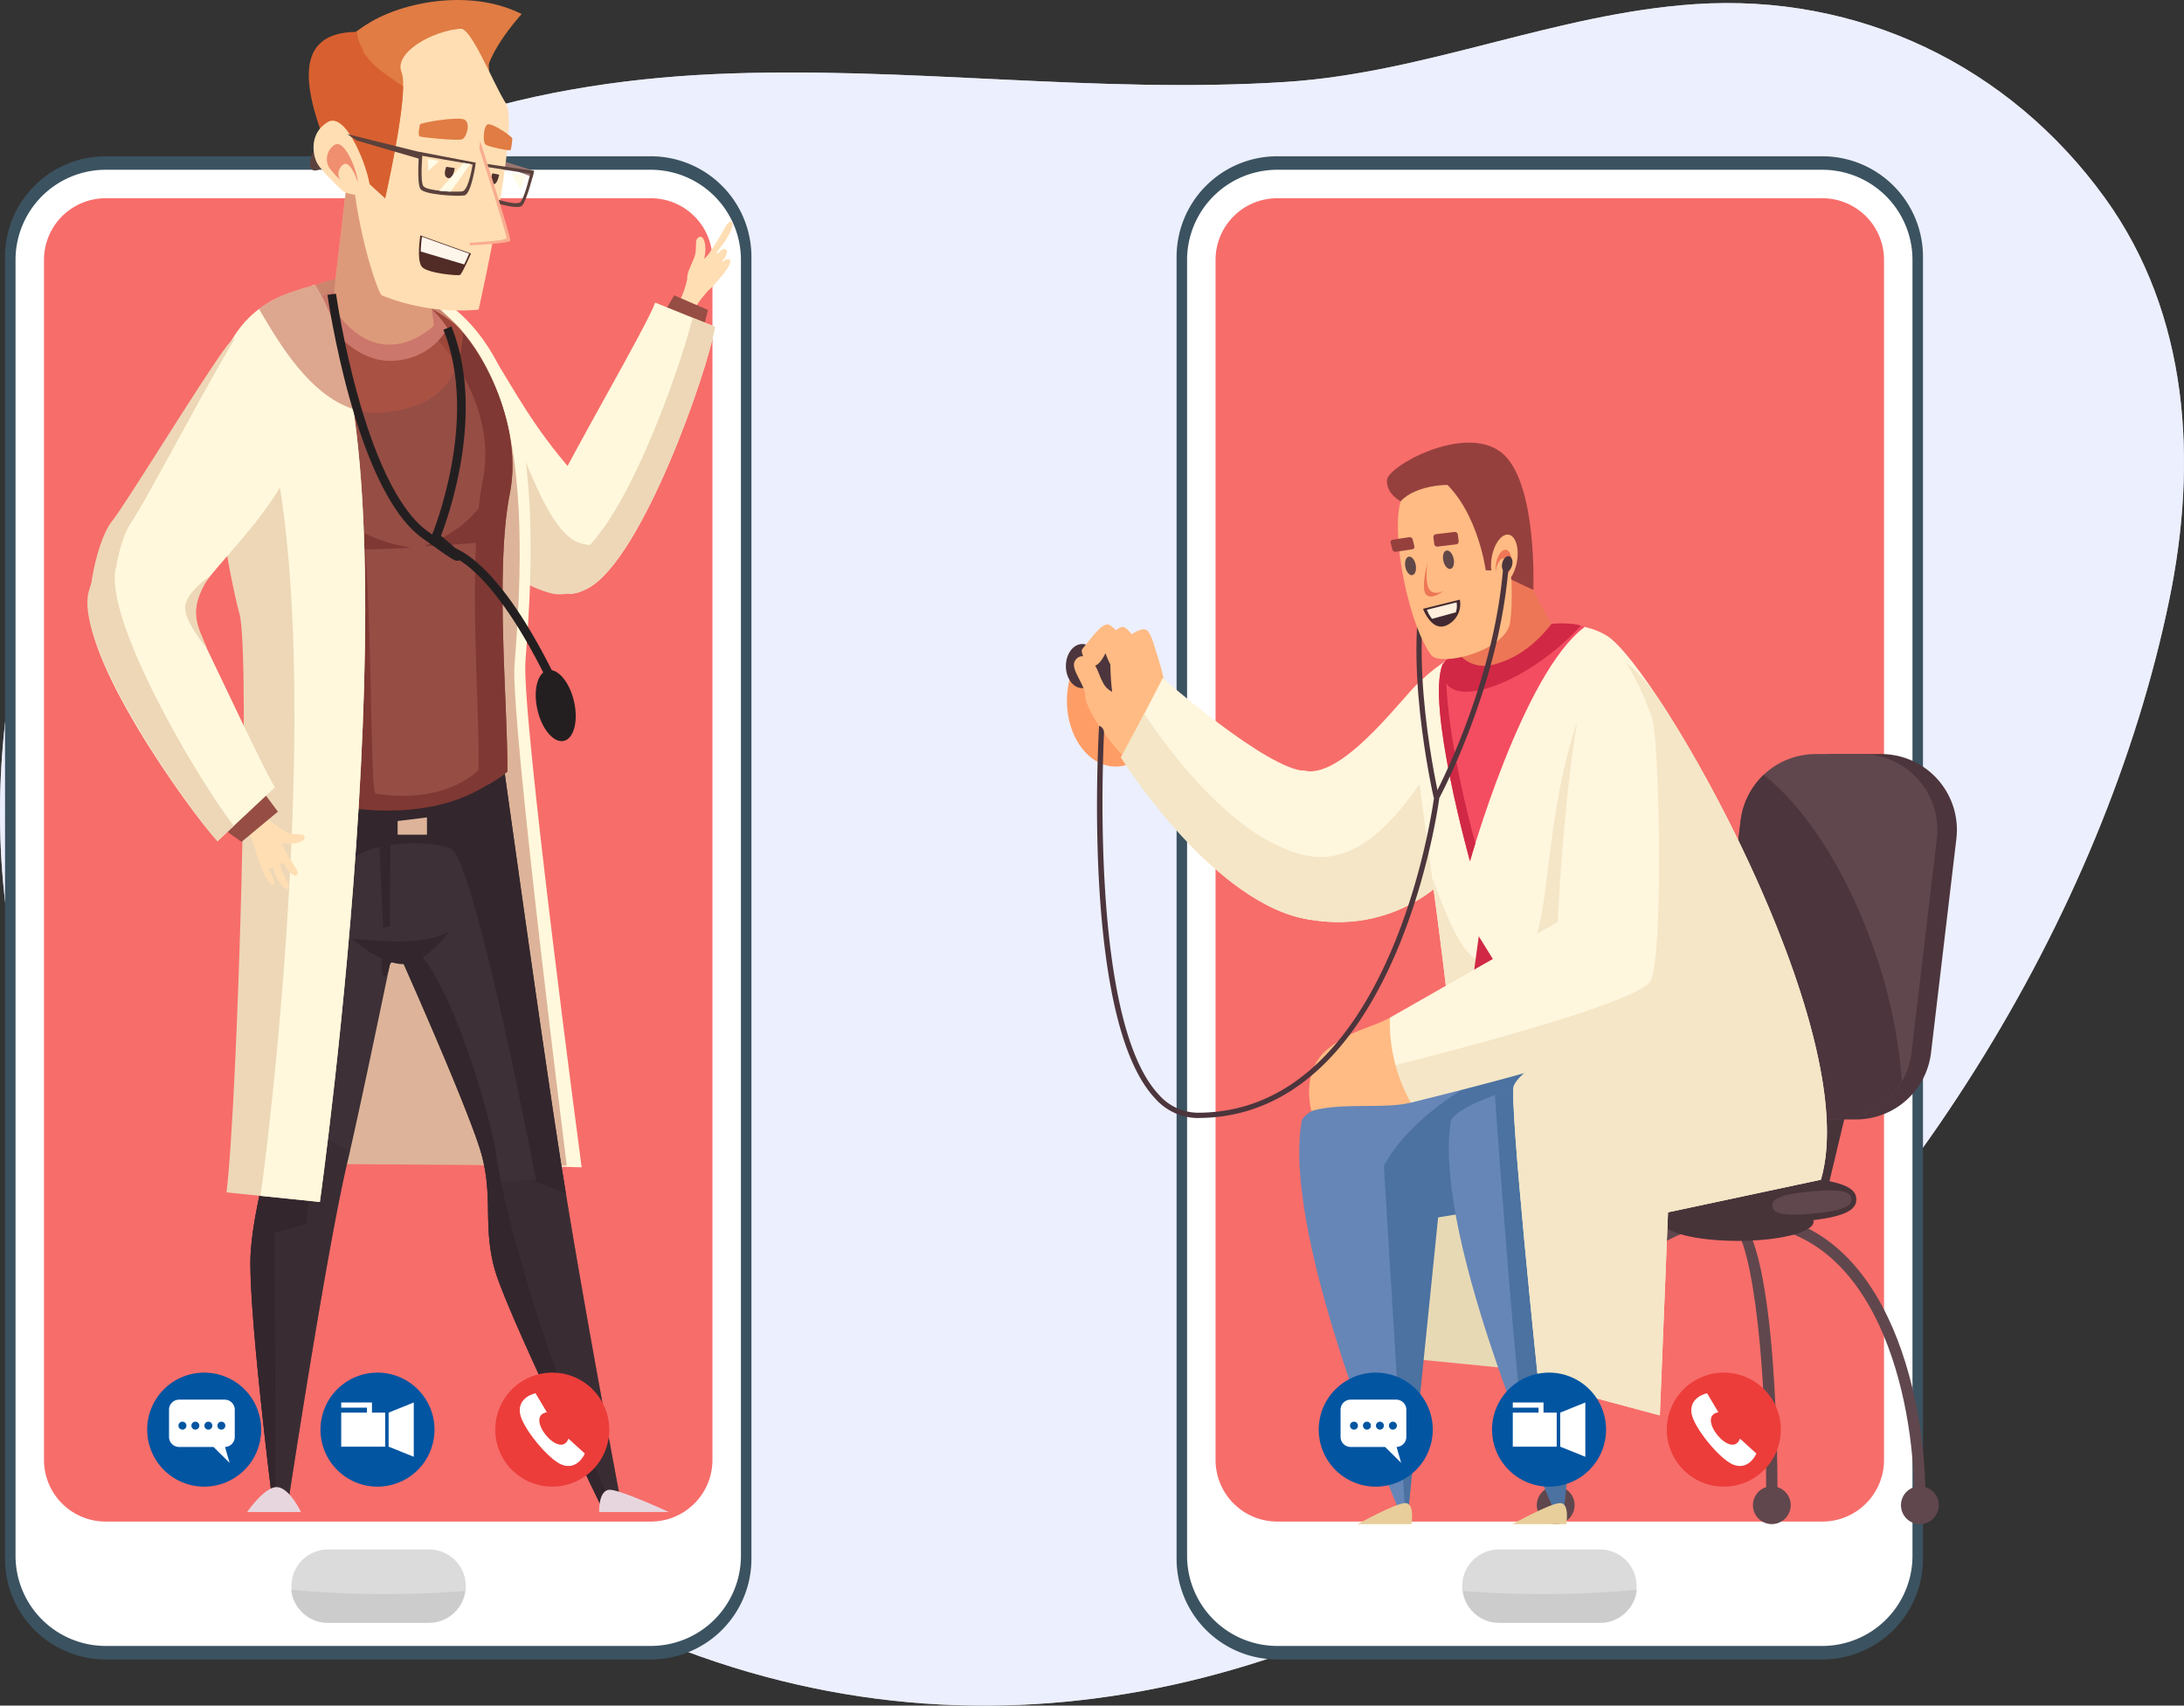 <svg id="Grupo_259" data-name="Grupo 259" xmlns="http://www.w3.org/2000/svg" xmlns:xlink="http://www.w3.org/1999/xlink" width="504.363" height="393.917" viewBox="0 0 504.363 393.917">
  <rect x="0" y="0" width="504.363" height="393.917" fill="#333333" stroke="none"/>
  <defs>
    <clipPath id="clip-path">
      <rect id="Rectángulo_132" data-name="Rectángulo 132" width="504.363" height="393.917" fill="none"/>
    </clipPath>
    <clipPath id="clip-path-3">
      <rect id="Rectángulo_127" data-name="Rectángulo 127" width="504.363" height="393.211" transform="translate(0 0.706)" fill="none"/>
    </clipPath>
    <clipPath id="clip-path-4">
      <rect id="Rectángulo_128" data-name="Rectángulo 128" width="23" height="92.132" transform="translate(57.824 253.651)" fill="none"/>
    </clipPath>
    <clipPath id="clip-path-5">
      <rect id="Rectángulo_129" data-name="Rectángulo 129" width="31.081" height="76.767" transform="translate(112.372 271.198)" fill="none"/>
    </clipPath>
    <clipPath id="clip-path-6">
      <rect id="Rectángulo_130" data-name="Rectángulo 130" width="47.1" height="54.116" transform="translate(59.82 41.221)" fill="none"/>
    </clipPath>
  </defs>
  <g id="Grupo_258" data-name="Grupo 258" clip-path="url(#clip-path)">
    <g id="Grupo_257" data-name="Grupo 257">
      <g id="Grupo_256" data-name="Grupo 256" clip-path="url(#clip-path)">
        <path id="Trazado_1076" data-name="Trazado 1076" d="M486.13,45.761c-22.164-30.691-57-47.342-94.74-44.8C359.257,3.121,329.336,16.8,297.172,18.907c-43.986,2.886-88.13-3.775-132.167-1.791S74.533,31.481,45.456,64.612C11.108,103.747-5.312,159.589,1.525,211.041c11.112,83.624,78.351,139.257,152.917,168.8,157.584,62.428,316.2-94.4,346.526-241.346,6.582-31.895,4.584-65.835-14.838-92.73" fill="#eceffe"/>
        <g id="Grupo_246" data-name="Grupo 246" opacity="0.7">
          <g id="Grupo_245" data-name="Grupo 245">
            <g id="Grupo_244" data-name="Grupo 244" clip-path="url(#clip-path-3)">
              <path id="Trazado_1077" data-name="Trazado 1077" d="M486.13,45.761c-22.164-30.691-57-47.342-94.74-44.8C359.257,3.121,329.336,16.8,297.172,18.907c-43.986,2.886-88.13-3.775-132.167-1.791S74.533,31.481,45.456,64.612C11.108,103.747-5.312,159.589,1.525,211.041c11.112,83.624,78.351,139.257,152.917,168.8,157.584,62.428,316.2-94.4,346.526-241.346,6.582-31.895,4.584-65.835-14.838-92.73" fill="#eceffe"/>
            </g>
          </g>
        </g>
        <path id="Trazado_1078" data-name="Trazado 1078" d="M294.908,36.094H420.895a23.235,23.235,0,0,1,23.19,23.189V360.062a23.235,23.235,0,0,1-23.19,23.189H294.908a23.236,23.236,0,0,1-23.191-23.189V59.283a23.236,23.236,0,0,1,23.191-23.189" fill="#3b5260" fill-rule="evenodd"/>
        <path id="Trazado_1079" data-name="Trazado 1079" d="M294.908,39.21H420.895a20.828,20.828,0,0,1,20.766,20.767V359.37a20.828,20.828,0,0,1-20.766,20.767H294.908a20.829,20.829,0,0,1-20.769-20.767V59.977A20.829,20.829,0,0,1,294.908,39.21" fill="#fff" fill-rule="evenodd"/>
        <path id="Trazado_1080" data-name="Trazado 1080" d="M294.908,45.786H420.895a14.232,14.232,0,0,1,14.191,14.19V337.218a14.234,14.234,0,0,1-14.191,14.191H294.908a14.233,14.233,0,0,1-14.192-14.191V59.976a14.233,14.233,0,0,1,14.192-14.19" fill="#f76d6a" fill-rule="evenodd"/>
        <path id="Trazado_1081" data-name="Trazado 1081" d="M346.232,357.86h23.34a8.464,8.464,0,0,1,0,16.927h-23.34a8.464,8.464,0,1,1,0-16.927" fill="#dbdbdb" fill-rule="evenodd"/>
        <path id="Trazado_1082" data-name="Trazado 1082" d="M377.991,367.18a8.5,8.5,0,0,1-7.04,7.492q-1.219.113-2.495.114H347.338c-.843,0-1.67-.039-2.477-.112a8.5,8.5,0,0,1-7.016-7.207,243,243,0,0,0,40.146-.287" fill="#ccc" fill-rule="evenodd"/>
        <path id="Trazado_1083" data-name="Trazado 1083" d="M428.227,248.79H413.959L407.265,276.8h14.269Z" fill="#473439"/>
        <path id="Trazado_1084" data-name="Trazado 1084" d="M360.2,345.188h-2.617c0-22.5,8.9-65.058,42.578-65.058v2.649c-31.609,0-39.961,40.823-39.961,62.409" fill="#60474d"/>
        <path id="Trazado_1085" data-name="Trazado 1085" d="M444.625,345.188h-2.617c0-21.586-8.352-62.409-39.96-62.409V280.13c33.68,0,42.577,42.556,42.577,65.058" fill="#60474d"/>
        <path id="Trazado_1086" data-name="Trazado 1086" d="M410.493,345.188h-2.618c0-34.412-3.871-62.409-8.631-62.409V280.13c10.707,0,11.249,54.194,11.249,65.058" fill="#60474d"/>
        <path id="Trazado_1087" data-name="Trazado 1087" d="M447.741,347.583A4.369,4.369,0,1,0,443.372,352a4.4,4.4,0,0,0,4.369-4.421" fill="#60474d"/>
        <path id="Trazado_1088" data-name="Trazado 1088" d="M363.639,347.583A4.369,4.369,0,1,0,359.27,352a4.4,4.4,0,0,0,4.369-4.421" fill="#60474d"/>
        <path id="Trazado_1089" data-name="Trazado 1089" d="M413.547,347.583A4.369,4.369,0,1,0,409.178,352a4.4,4.4,0,0,0,4.369-4.421" fill="#60474d"/>
        <path id="Trazado_1090" data-name="Trazado 1090" d="M434.506,174.152H423.747a17.464,17.464,0,0,0-17.279,15.485l-5.832,49.242a17.511,17.511,0,0,0,17.279,19.659h10.759a17.464,17.464,0,0,0,17.279-15.486l5.832-49.241a17.51,17.51,0,0,0-17.279-19.659" fill="#4c353c"/>
        <path id="Trazado_1091" data-name="Trazado 1091" d="M430,174.152H419.238a17.463,17.463,0,0,0-17.279,15.485l-5.833,49.242a17.512,17.512,0,0,0,17.28,19.659h10.758a17.462,17.462,0,0,0,17.279-15.486l5.833-49.241A17.511,17.511,0,0,0,430,174.152" fill="#60474d"/>
        <path id="Trazado_1092" data-name="Trazado 1092" d="M424.164,258.538a17.363,17.363,0,0,0,15.063-8.8A117.72,117.72,0,0,0,433.6,221.7c-6.256-19.224-16.207-34.753-26.287-42.755a17.57,17.57,0,0,0-5.356,10.693l-5.833,49.241a17.512,17.512,0,0,0,17.28,19.659Z" fill="#4c353c"/>
        <path id="Trazado_1093" data-name="Trazado 1093" d="M418.823,282.137c0-2.458-7.837-4.45-17.5-4.45s-17.5,1.992-17.5,4.45,7.836,4.45,17.5,4.45,17.5-1.992,17.5-4.45" fill="#473439"/>
        <path id="Trazado_1094" data-name="Trazado 1094" d="M428.694,277.011c0-3.075-3.993-5.568-28.109-5.568s-28.109,2.493-28.109,5.568,3.993,5.569,28.109,5.569,28.109-2.493,28.109-5.569" fill="#473439"/>
        <path id="Trazado_1095" data-name="Trazado 1095" d="M427.55,276.883c-.13-1.416-1.532-2.444-9.359-1.722s-9.019,1.991-8.888,3.406,1.533,2.444,9.36,1.721,9.018-1.989,8.887-3.4" fill="#60474d"/>
        <path id="Trazado_1096" data-name="Trazado 1096" d="M317.5,312.988l39.913,3.941-19.936-44.956-18.032,2.476Z" fill="#e8d9b5"/>
        <path id="Trazado_1097" data-name="Trazado 1097" d="M301.373,178.043c9.37,1.768,23.883-18.98,26.985-21.033s6.921,44.485,6.921,44.485-12.568,15.36-34.755,10.527c-7.507-1.635-12.1-36.422.849-33.979" fill="#fff6de"/>
        <path id="Trazado_1098" data-name="Trazado 1098" d="M323.683,350.23H325.1l5.982-69.788,63.554-9.648-38.892-31.821s-54.088,13.78-55.158,20.036c-4.714,27.578,23.1,91.221,23.1,91.221" fill="#6586b7"/>
        <path id="Trazado_1099" data-name="Trazado 1099" d="M368.707,235.972c-20.491,9.18-40.979,18.361-49.12,33.28l4.964,80.978h.546l7.019-69.065,62.517-10.371Z" fill="#4b72a0"/>
        <path id="Trazado_1100" data-name="Trazado 1100" d="M359.572,350.23h1.413l6.906-68.963,35.251-6.591-24.774-30.833s-42.391,9.052-43.361,15.3c-4.272,27.538,24.565,91.088,24.565,91.088" fill="#6586b7"/>
        <path id="Trazado_1101" data-name="Trazado 1101" d="M378.368,243.843s-20.314,4.339-33.14,9.082c0,0,3.647,52.09,6.606,78.736,4.313,11.021,7.737,18.569,7.737,18.569h1.415l6.9-68.963,35.251-6.591Z" fill="#4b72a0"/>
        <path id="Trazado_1102" data-name="Trazado 1102" d="M268.922,161.851c0-8.388-5.045-15.187-11.267-15.187s-11.266,6.8-11.266,15.187,5.044,15.187,11.266,15.187,11.267-6.8,11.267-15.187" fill="#ff9d66"/>
        <path id="Trazado_1103" data-name="Trazado 1103" d="M257.977,148.628c2.869-1.821,5.075-3.562,6.565-3.245s3.188,7.485,3.154,10.109-3.268,5.339-4.279,2.673a23.061,23.061,0,0,1-1.049-6.556s-2.19,2.509-3.371,1.666-1.827-4.134-1.02-4.647" fill="#ffbb83"/>
        <path id="Trazado_1104" data-name="Trazado 1104" d="M253.915,149.8c2.222-2.57,3.833-4.874,5.353-5s5.208,6.251,5.93,8.772-1.591,6.054-3.327,3.793a23.071,23.071,0,0,1-2.894-5.976s-1.374,3.034-2.748,2.566-2.94-3.432-2.314-4.156" fill="#ffbb83"/>
        <path id="Trazado_1105" data-name="Trazado 1105" d="M258.34,155.342c0-3.279-1.517-5.937-3.387-5.937s-3.387,2.658-3.387,5.937,1.516,5.937,3.387,5.937,3.387-2.658,3.387-5.937" fill="#4c353c"/>
        <path id="Trazado_1106" data-name="Trazado 1106" d="M253.72,153.835c0-2.817-1.7-5.1-3.785-5.1s-3.785,2.286-3.785,5.1,1.694,5.1,3.785,5.1,3.785-2.285,3.785-5.1" fill="#4c353c"/>
        <path id="Trazado_1107" data-name="Trazado 1107" d="M260.853,176.2c-6.852-7-10.277-13.322-10.277-15.682s-3.273-5.785-2.436-7.688,3.731-2.132,5.482,2.359,1.978,3.655,5.556,6.09,1.675,14.921,1.675,14.921" fill="#ffbb83"/>
        <path id="Trazado_1108" data-name="Trazado 1108" d="M249.967,149.862c2.339-2.834,4.034-5.329,5.633-5.634s5.481,5.634,6.242,8.07-1.675,6.242-3.5,4.187a19.748,19.748,0,0,1-3.045-5.634s-1.446,3.2-2.892,2.893-3.094-3.085-2.436-3.882" fill="#ffbb83"/>
        <path id="Trazado_1109" data-name="Trazado 1109" d="M260.853,174.982c-4.948-10.961-4.415-22.837-4.415-22.837l3.918-2.9s3.922-3.647,5.445-1.364,3.2,9.973,3.2,9.973Z" fill="#ffbb83"/>
        <path id="Trazado_1110" data-name="Trazado 1110" d="M302.324,212.353c-22.229-3.18-42.613-38.73-42.613-38.73l8.8-17s24.2,21.185,32.865,21.422c9.9.271,16.268,36.5.951,34.31" fill="#fff6de"/>
        <path id="Trazado_1111" data-name="Trazado 1111" d="M301.457,197.563c-.017,0-.032-.014-.049-.018C285.486,194,270.8,174.66,264.244,164.863l-5.414,10.055s20.148,32.3,41.646,37.087c.016,0,.032.014.048.018,22.187,4.832,34.755-10.527,34.755-10.527s-.9-21.388-1.6-28.384c-4.409,4.028-15.274,28.141-32.218,24.451" fill="#f4e6c6"/>
        <path id="Trazado_1112" data-name="Trazado 1112" d="M335.78,244.474c-4.576-44.539-11.815-82.569-9.268-85.525,9.545-11.079,33-19.211,44.549-12.14s59.59,91,49.455,125.651L385.2,279.988l-1.885,46.906-28.051-7.542s-6.89-65.778-5.657-68.593c1.475-3.359,8.824-7.179,8.824-7.179Z" fill="#fff6de"/>
        <path id="Trazado_1113" data-name="Trazado 1113" d="M364.065,167.149c-9.04,27.62-4.842,52.809-14.482,54.985-9.166,2.071-11.885-.469-18.877-19.507,1.674,12.469,3.526,26.783,5.074,41.847l22.656-.893s-7.35,3.819-8.824,7.178c-1.235,2.815,5.657,68.593,5.657,68.593l28.05,7.542,1.886-46.906,35.311-7.528c7.384-25.243-16.108-76.64-33.873-105.421-6.621-10.725-20.457-6.369-22.578.11" fill="#f4e6c6"/>
        <path id="Trazado_1114" data-name="Trazado 1114" d="M337.656,244.4l20.779-.819L341.5,216.226Z" fill="#d12845"/>
        <path id="Trazado_1115" data-name="Trazado 1115" d="M333.141,153.439c-3.771,9.429,6.335,45.463,6.335,45.463s12.231-43.575,26.5-54.111c-6.187-2.732-27.33,1.876-32.839,8.648" fill="#f44d61"/>
        <path id="Trazado_1116" data-name="Trazado 1116" d="M334.293,152.062c-.18.187-1,1.186-1.152,1.377-3.772,9.429,6.335,45.463,6.335,45.463s.436-1.553,1.238-4.14c-1.585-5.4-8.145-31.687-6.421-42.7" fill="#d12845"/>
        <path id="Trazado_1117" data-name="Trazado 1117" d="M333.868,152.653c-.725,2.225-.682,4.116.314,5.4,3.039,3.935,13.646.833,23.693-6.926a54.208,54.208,0,0,0,7.2-6.652c-6.817-1.928-25.076,2.124-31.211,8.173" fill="#d12845"/>
        <path id="Trazado_1118" data-name="Trazado 1118" d="M358.329,144.051c-5.536-8.792-10.839-23.523-10.839-23.523l-13.672,24.4,1.892,4.233a7.7,7.7,0,0,0,8.712,4.447c4.782-1.126,9.451-3.851,13.907-9.552" fill="#ed7656"/>
        <path id="Trazado_1119" data-name="Trazado 1119" d="M331.105,184.256c-.078-.336-7.782-33.779-1.61-52.919l1.16.374c-6.069,18.816,1.558,51.935,1.636,52.267Z" fill="#4c353c"/>
        <path id="Trazado_1120" data-name="Trazado 1120" d="M330.5,151.279c2.028,2.8,17.241-.88,18.244-7.565,1.266-8.428-.761-30.623-5.045-33.227s-15.7-1.629-19.446,3.58.34,29.059,6.247,37.212" fill="#ffbb83"/>
        <path id="Trazado_1121" data-name="Trazado 1121" d="M320.973,235.04c-2.149,6.936,0,13.415,4.831,19.608,0,0,55.438-15.362,60.318-21.629,3.123-4.011,3.671-52.179,2.021-58.307s-11.9-26.606-18.732-23.188-9.722,61.437-9.722,61.437Z" fill="#fff6de"/>
        <path id="Trazado_1122" data-name="Trazado 1122" d="M390.164,174.918c-1.226-4.553-8.313-17.135-14.678-21.9a60.618,60.618,0,0,1,6.126,13.145c1.651,6.127,2.554,56.575-.57,60.587-4.091,5.254-46.793,16.271-59.758,19.487.126,2.955,2.109,5.707,4.52,8.413,0,0,56.577-13.547,61.458-19.815,3.124-4.012,4.552-53.784,2.9-59.914" fill="#f4e6c6"/>
        <path id="Trazado_1123" data-name="Trazado 1123" d="M361.71,352H349.292s8.558-4.753,10.922-4.853,1.5,4.853,1.5,4.853" fill="#e8ce9a"/>
        <path id="Trazado_1124" data-name="Trazado 1124" d="M325.948,352H313.53s8.558-4.753,10.922-4.853,1.5,4.853,1.5,4.853" fill="#e8ce9a"/>
        <path id="Trazado_1125" data-name="Trazado 1125" d="M354.1,136.25l-5.056-2.378s-4.7-19.593-9.153-21.147-13.049-.726-16.424,3.056c0,0-3.375-1.709-3.168-4.923s17.829-12.957,26.329-6.427S354.1,136.25,354.1,136.25" fill="#96403e"/>
        <path id="Trazado_1126" data-name="Trazado 1126" d="M330.976,109.3c10.041,6.389,12.132,22.407,12.132,22.407l5.522.194-2.967-20.789Z" fill="#96403e"/>
        <path id="Trazado_1127" data-name="Trazado 1127" d="M350.315,129.718c.558-3.156-.293-5.945-1.9-6.229s-3.361,2.045-3.918,5.2.294,5.946,1.9,6.229,3.361-2.046,3.918-5.2" fill="#ffbb83"/>
        <path id="Trazado_1128" data-name="Trazado 1128" d="M348.937,130.645c.328-1.861-.173-3.505-1.119-3.672s-1.981,1.208-2.31,3.069.173,3.5,1.119,3.671,1.981-1.207,2.31-3.068" fill="#ed7656"/>
        <path id="Trazado_1129" data-name="Trazado 1129" d="M348.185,131.821c.255-1.439-.133-2.711-.865-2.84s-1.531.934-1.786,2.373.133,2.712.865,2.84,1.532-.934,1.786-2.373" fill="#ffbb83"/>
        <path id="Trazado_1130" data-name="Trazado 1130" d="M325.8,254.648c-5.761,1.545-16.259-.1-22.948,1.964,0,0-2.658-9.228,3.864-14.42,5.643-4.491,9.248-4.481,14.253-7.152a38.128,38.128,0,0,0,4.831,19.608" fill="#ffbb83"/>
        <path id="Trazado_1131" data-name="Trazado 1131" d="M333.352,129.663c-.3-1.16-.028-2.276.61-2.494s1.4.548,1.7,1.708.029,2.276-.61,2.494-1.4-.548-1.7-1.708" fill="#604748"/>
        <path id="Trazado_1132" data-name="Trazado 1132" d="M331.6,123.372l4.325-.514a.694.694,0,0,1,.747.624l.184,1.461a.681.681,0,0,1-.57.781l-4.326.512a.691.691,0,0,1-.746-.623l-.184-1.461a.681.681,0,0,1,.57-.78" fill="#96403e"/>
        <path id="Trazado_1133" data-name="Trazado 1133" d="M324.576,131.045c-.268-1.171.04-2.276.686-2.47s1.384.6,1.651,1.769-.04,2.276-.686,2.47-1.384-.6-1.651-1.769" fill="#604748"/>
        <path id="Trazado_1134" data-name="Trazado 1134" d="M321.585,124.652l3.9-.6a.741.741,0,0,1,.766.6l.357,1.429a.589.589,0,0,1-.422.776l-3.9.6a.737.737,0,0,1-.765-.594l-.358-1.429a.59.59,0,0,1,.423-.776" fill="#96403e"/>
        <path id="Trazado_1135" data-name="Trazado 1135" d="M329.617,129.909c-.352,3.76-.2,6.105,1.1,6.8a2.732,2.732,0,0,0,2.479-.2l.035.067s-2.08,1.667-3.461,1.043c-1.365-.617-1.09-3.31-.149-7.709" fill="#ed7656"/>
        <path id="Trazado_1136" data-name="Trazado 1136" d="M328.631,140.606l8.5-2.116a5.4,5.4,0,0,1-2.783,5.795c-3.652,2.012-5.72-3.679-5.72-3.679" fill="#422931"/>
        <path id="Trazado_1137" data-name="Trazado 1137" d="M330.712,142.928a7.982,7.982,0,0,1-1.2-2.1l6.864-1.708a4.64,4.64,0,0,1-.176,2.3Z" fill="#ffefdc"/>
        <path id="Trazado_1138" data-name="Trazado 1138" d="M276.584,258.21a13.244,13.244,0,0,1-9.867-4.571c-16.388-17.453-13.283-79.242-12.9-85.914.014-.233,1.2.349,1.142,1.575-.527,11.33-2.338,67.552,12.643,83.5a12.076,12.076,0,0,0,8.979,4.188c45.1,0,54.521-72.221,54.611-72.951l.069-.216c.14-.258,14.08-26.219,15.964-53.951l1.215.083c-1.842,27.119-15.09,52.534-16.054,54.349-.443,3.31-10.5,73.9-55.8,73.9" fill="#4c353c"/>
        <path id="Trazado_1139" data-name="Trazado 1139" d="M349.2,130.555c.253-1-.05-1.934-.675-2.093s-1.339.521-1.592,1.518.05,1.933.676,2.092,1.338-.521,1.591-1.517" fill="#4c353c"/>
        <path id="Trazado_1140" data-name="Trazado 1140" d="M317.709,317.013a13.166,13.166,0,1,1-13.166,13.166,13.166,13.166,0,0,1,13.166-13.166" fill="#0255a1" fill-rule="evenodd"/>
        <path id="Trazado_1141" data-name="Trazado 1141" d="M357.731,317.013a13.166,13.166,0,1,1-13.166,13.166,13.166,13.166,0,0,1,13.166-13.166" fill="#0255a1" fill-rule="evenodd"/>
        <path id="Trazado_1142" data-name="Trazado 1142" d="M349.355,326.249H355.3V325.11h-5.945v-1.2h7.1v2.34H359.5v7.862H349.355Zm16.751-2.34-5.8,2.34v7.862l5.8,2.34Z" fill="#fff" fill-rule="evenodd"/>
        <path id="Trazado_1143" data-name="Trazado 1143" d="M398.092,317.013a13.166,13.166,0,1,1-13.166,13.166,13.167,13.167,0,0,1,13.166-13.166" fill="#ec3d3a" fill-rule="evenodd"/>
        <path id="Trazado_1144" data-name="Trazado 1144" d="M311.9,323.256h10.555a2.32,2.32,0,0,1,2.314,2.313v6.3a2.32,2.32,0,0,1-2.25,2.312l1.063,3.678-3.72-3.677H311.9a2.32,2.32,0,0,1-2.314-2.313v-6.3a2.32,2.32,0,0,1,2.314-2.313m.782,5.089a.917.917,0,1,1-.917.917.917.917,0,0,1,.917-.917m8.991,0a.917.917,0,1,1-.917.917.918.918,0,0,1,.917-.917m-3,0a.917.917,0,1,1-.917.917.917.917,0,0,1,.917-.917m-3,0a.917.917,0,1,1-.917.917.918.918,0,0,1,.917-.917" fill="#fff" fill-rule="evenodd"/>
        <path id="Trazado_1145" data-name="Trazado 1145" d="M400.45,338.341c3.556,1.224,5.162-2.639,5.162-2.639l-3.785-3.44c-1.92,5.069-10.32-5.216-4.981-6.093l-2.624-4.391s-4.1.809-3.608,4.537c.44,3.315,6.676,10.938,9.836,12.026" fill="#fff" fill-rule="evenodd"/>
        <path id="Trazado_1146" data-name="Trazado 1146" d="M150.34,36.094H24.353A23.235,23.235,0,0,0,1.163,59.283V360.062a23.235,23.235,0,0,0,23.19,23.189H150.34a23.235,23.235,0,0,0,23.19-23.189V59.283a23.235,23.235,0,0,0-23.19-23.189" fill="#3b5260" fill-rule="evenodd"/>
        <path id="Trazado_1147" data-name="Trazado 1147" d="M150.34,39.21H24.353A20.828,20.828,0,0,0,3.586,59.977V359.37a20.828,20.828,0,0,0,20.767,20.767H150.34a20.829,20.829,0,0,0,20.768-20.767V59.977A20.829,20.829,0,0,0,150.34,39.21" fill="#fff" fill-rule="evenodd"/>
        <path id="Trazado_1148" data-name="Trazado 1148" d="M150.34,45.786H24.353a14.233,14.233,0,0,0-14.192,14.19V337.218a14.234,14.234,0,0,0,14.192,14.191H150.34a14.233,14.233,0,0,0,14.191-14.191V59.976a14.232,14.232,0,0,0-14.191-14.19" fill="#f76d6a" fill-rule="evenodd"/>
        <path id="Trazado_1149" data-name="Trazado 1149" d="M99.016,357.86H75.676a8.464,8.464,0,0,0,0,16.927h23.34a8.464,8.464,0,1,0,0-16.927" fill="#dbdbdb" fill-rule="evenodd"/>
        <path id="Trazado_1150" data-name="Trazado 1150" d="M67.256,367.18a8.5,8.5,0,0,0,7.041,7.492c.812.075,1.645.114,2.494.114H97.909c.843,0,1.67-.039,2.477-.112a8.5,8.5,0,0,0,7.016-7.207,243,243,0,0,1-40.146-.287" fill="#ccc" fill-rule="evenodd"/>
        <path id="Trazado_1151" data-name="Trazado 1151" d="M160.492,71.333c1.207-3.2,9.374-9.855,6.632-10.648-1.684-.492-7.519-.267-8.4,3.624A20.664,20.664,0,0,1,156,71.2Z" fill="#ffdeb3"/>
        <path id="Trazado_1152" data-name="Trazado 1152" d="M158.924,66.534c4.105,1.519,7.3-2.371,8.378-4.1-.114-2.046-1.808-4.579-2.381-4.409-1.9.37-7.563,7.926-6,8.513" fill="#ffdeb3"/>
        <path id="Trazado_1153" data-name="Trazado 1153" d="M168.11,54.629c1.267-2.272,1.354-3.494.652-3.458s-1.332,1.332-2.6,3.608-5.534,8.042-4.828,8.007,5.509-5.888,6.773-8.157" fill="#ffdeb3"/>
        <path id="Trazado_1154" data-name="Trazado 1154" d="M166.694,60.492c1.762-2.194,1.2-2.859.582-3.023s-1.83,1.454-3.591,3.644-2.7,4.251-2.079,4.41,3.33-2.838,5.088-5.031" fill="#ffdeb3"/>
        <path id="Trazado_1155" data-name="Trazado 1155" d="M166.783,63.612c1.786-2.194,2.272-3.564,1.646-3.669s-1.009-.287-2.791,1.91-3.508,5.456-2.885,5.566,2.242-1.6,4.03-3.807" fill="#ffdeb3"/>
        <path id="Trazado_1156" data-name="Trazado 1156" d="M162.689,59.457c.613-2.7-.126-5.32-1.283-4.69-1.309.71-.081,2.573-1.279,5.207-1.292,2.858-1.961,4.637-.924,4.574s2.88-2.385,3.486-5.091" fill="#ffdeb3"/>
        <path id="Trazado_1157" data-name="Trazado 1157" d="M152.87,73.022l2.83-4.811,7.8,3.382-1.246,4.843Z" fill="#964d44"/>
        <path id="Trazado_1158" data-name="Trazado 1158" d="M94.872,65.013s-16.685-3.685-24.307,2.359L74.3,76.806,95.736,68.7Z" fill="#ddb499"/>
        <path id="Trazado_1159" data-name="Trazado 1159" d="M88.093,115.564c4.291-.065,29.075,17.737,39.56,20.059s16.432-14.675,12.526-18.4C116.623,94.8,115.968,78.178,104.848,74.261c-8.69-3.064-16.755,41.3-16.755,41.3" fill="#fff8dc"/>
        <path id="Trazado_1160" data-name="Trazado 1160" d="M127.742,114.308c-2.994,7.175-3.99,28.486,8.337,21.381S163.33,86.072,165.137,75.48l-13.843-5.6c-1.616,4.923-20.554,37.248-23.552,44.424" fill="#fff8dc"/>
        <path id="Trazado_1161" data-name="Trazado 1161" d="M132.473,129c-2.736,1.577-4.813,1.75-6.361.993.853,5.532,3.668,9.325,9.967,5.7,12.328-7.1,27.251-49.617,29.058-60.21L159.983,73.4c-3.823,14.63-16.4,49.2-27.51,55.6" fill="#edd7b7"/>
        <path id="Trazado_1162" data-name="Trazado 1162" d="M133.434,125.233c-11.12-4.369-17.664-45.078-29.55-48.456-2.817,10.127-15.791,38.787-15.791,38.787,4.291-.065,28.943,19.2,39.426,21.524,6.756,1.5,13.264-6.32,16-13.061-3.2,1.79-6.724,2.523-10.08,1.206" fill="#edd7b7"/>
        <path id="Trazado_1163" data-name="Trazado 1163" d="M69.126,267.869l65.2,1.728S120.476,165.7,121.337,152.879c.478-7.086,2.831-31.834-.718-51.6-2.876-16.008-10.3-27.573-20.342-33.116-22.439-12.382-31.151,199.7-31.151,199.7" fill="#fff8dc"/>
        <path id="Trazado_1164" data-name="Trazado 1164" d="M66.6,268.771l64.294.441s-12.945-102.606-12.082-115.431c.477-7.088,2.831-31.834-.719-51.6-2.876-16.008-10.3-27.575-20.342-33.118C75.317,56.681,66.6,268.771,66.6,268.771" fill="#ddb499"/>
        <path id="Trazado_1165" data-name="Trazado 1165" d="M62.662,174.116c-1.151,20.049.753,75-.117,86.122s-3.79,17.73-4.635,28.861,4.874,56.684,4.874,56.684h3.958s8.789-57.794,13.605-77.914c2.1-8.786,7.328-33.784,9.614-44.787a1.765,1.765,0,0,1,1.52-1.408,1.743,1.743,0,0,1,1.78,1.042c4.839,10.922,16.122,36.754,18.086,44.44,2.506,9.833.2,16.071,2.864,25.861s24.674,54.949,24.674,54.949l4.569-.621s-9.164-48.321-14.013-79.459-13.711-95.253-13.711-95.253-51.823-20.226-53.068,1.483" fill="#3d3036"/>
        <path id="Trazado_1166" data-name="Trazado 1166" d="M67.347,166.28a9.5,9.5,0,0,0-2.566,2.1q1.254-1.083,2.566-2.1" fill="#352a30"/>
        <g id="Grupo_249" data-name="Grupo 249" opacity="0.5">
          <g id="Grupo_248" data-name="Grupo 248">
            <g id="Grupo_247" data-name="Grupo 247" clip-path="url(#clip-path-4)">
              <path id="Trazado_1167" data-name="Trazado 1167" d="M62.757,253.652c-.031,2.838-.1,5.108-.212,6.587-.871,11.124-3.79,17.728-4.635,28.86s4.874,56.684,4.874,56.684h3.958s8.789-57.793,13.605-77.914c.143-.6.306-1.291.477-2.04a69.436,69.436,0,0,1-18.067-12.177" fill="#352a30"/>
            </g>
          </g>
        </g>
        <g id="Grupo_252" data-name="Grupo 252" opacity="0.5">
          <g id="Grupo_251" data-name="Grupo 251">
            <g id="Grupo_250" data-name="Grupo 250" clip-path="url(#clip-path-5)">
              <path id="Trazado_1168" data-name="Trazado 1168" d="M113.389,272.962c-.342,0-.677-.019-1.017-.021.724,6.822-.266,12.344,1.839,20.077,2.667,9.788,24.674,54.947,24.674,54.947l4.568-.62s-8.536-45.015-13.49-76.148a78.618,78.618,0,0,1-16.574,1.765" fill="#352a30"/>
            </g>
          </g>
        </g>
        <path id="Trazado_1169" data-name="Trazado 1169" d="M81.279,216.77c4.928.422,16.916,1.9,22.46-1.683,0,0-5.339,7.578-10.678,7.578s-11.782-5.895-11.782-5.895" fill="#33262d"/>
        <path id="Trazado_1170" data-name="Trazado 1170" d="M63.391,284.643l7.392-1.893s7.084-77.027,9.547-82.711,18.172-6.312,23.715-4.1,19.854,77.1,19.854,77.1l6.763,2.5c-.428-2.633-.839-5.2-1.221-7.649-4.85-31.139-13.71-95.254-13.71-95.254s-51.823-20.224-53.069,1.484c-1.151,20.05.753,75-.117,86.123s-3.79,17.728-4.634,28.86,4.874,56.684,4.874,56.684h.887Z" fill="#33262d"/>
        <path id="Trazado_1171" data-name="Trazado 1171" d="M114.518,266.333c-1.009-8.05-12.531-48.413-22.073-48.718-6.57-.212-4.105,13.267-2.484,5.468a1.764,1.764,0,0,1,1.521-1.407,1.74,1.74,0,0,1,1.779,1.041c4.837,10.923,16.122,36.756,18.086,44.439,2.507,9.835.2,16.072,2.864,25.863s24.674,54.947,24.674,54.947l2.549-.347c-15.3-31.315-25.468-69.7-26.916-81.286" fill="#33262d"/>
        <path id="Trazado_1172" data-name="Trazado 1172" d="M117.167,178.236c.172-14.41-2.937-46.635.574-64.277,2.878-14.447-5.034-30.958-11.649-38.036-3.855-4.122-16.812-11.284-29.485-7.96C64.237,71.205,54.224,79.613,50.74,84.2s1.406,28.038,6.7,46.086c4.433,15.1,3.344,26.722,3.919,48.244.161,5.99,37.971,14.153,55.807-.293" fill="#964d44"/>
        <path id="Trazado_1173" data-name="Trazado 1173" d="M110.514,177.836s-7.238,8-23.715,5.473c-2.181-.334,1.078-83.184-10.78-99.283l-7.238,4.419,6.313,97.075s21.561,5.838,37.317-4.178Z" fill="#7f3833"/>
        <path id="Trazado_1174" data-name="Trazado 1174" d="M112.517,125.223c-1.849,0-15.693,1.308-14.322.789,14.629-5.524,16.477-16.891,16.477-16.891Z" fill="#7f3833"/>
        <path id="Trazado_1175" data-name="Trazado 1175" d="M78.09,127.105c2.116-.167,17.952-.4,16.39-.684-16.67-3-18.617-11.735-18.617-11.735Z" fill="#7f3833"/>
        <path id="Trazado_1176" data-name="Trazado 1176" d="M106.092,75.922c-2.947-3.15-11.22-8.065-20.615-8.725,16.149,6.539,29.469,25.985,26.062,43.5-3.653,18.805-.74,51.8-1.025,67.136-.791.682-5.968,6.173-6.83,6.764a34.777,34.777,0,0,0,13.483-6.365c.172-14.41-2.936-46.634.574-64.277,2.878-14.446-5.034-30.958-11.649-38.036" fill="#7f3833"/>
        <path id="Trazado_1177" data-name="Trazado 1177" d="M72.477,69.5c1.437,3.578,8.675,14.26,18.12,13.838s12.73-7.576,12.73-7.576-4.941-8.29-13.346-9.26c-12.562-1.452-17.5,3-17.5,3" fill="#dd9994"/>
        <path id="Trazado_1178" data-name="Trazado 1178" d="M52.3,275.387,73.873,277.6s24.308-173.372-1.15-211.85c0,0-14.384,3.539-20.856,15.481s.863,51.3,3.451,60.59S54.888,254.6,52.3,275.387" fill="#edd7b7"/>
        <path id="Trazado_1179" data-name="Trazado 1179" d="M72.723,65.75s-.223.056-.623.173c.209.656-12.3,1.215-18.737,12.922,26.146,36.065,9.909,175.222,6.81,197.348l13.7,1.407s24.308-173.371-1.15-211.85" fill="#fff8dc"/>
        <path id="Trazado_1180" data-name="Trazado 1180" d="M43.576,143.636C42.207,135.351,60.4,124.1,68.217,105.651,75.1,89.394,65.594,67.926,53.362,78.844c-3.068,2.738-22.738,36.712-26.417,41.327s-5.674,19.618-3.286,25.256,20.733,3.148,19.917-1.791" fill="#fff8dc"/>
        <path id="Trazado_1181" data-name="Trazado 1181" d="M27.33,148.412c-2.934-5.836-.7-22.447,2.9-27.63C33.3,116.373,48.065,88.3,54.308,78.072c-.314.24-.628.489-.946.773-3.068,2.738-23.827,36.914-27.5,41.529s-6.762,20-4.375,25.633c.75,1.767,3.339,2.82,6.512,3.283a3.374,3.374,0,0,1-.664-.878" fill="#edd7b7"/>
        <path id="Trazado_1182" data-name="Trazado 1182" d="M76.751,70.763,80.4,39.617,97.825,56.422l2.368,18.765s-12.348,12.43-23.442-4.424" fill="#ffdeb3"/>
        <path id="Trazado_1183" data-name="Trazado 1183" d="M55.725,188.934c2.313,2.288,3.477,11.449,6.013,9.653,1.563-1.1,5.118-5.736,1.924-8.058a17.265,17.265,0,0,1-4.911-5.036Z" fill="#ffdeb3"/>
        <path id="Trazado_1184" data-name="Trazado 1184" d="M61.382,189.741c-4.125,2.55-2.177,8.267-1.2,9.838,1.082,1.728,4.547.769,5.413-.867s-2.637-9.943-4.217-8.971" fill="#ffdeb3"/>
        <path id="Trazado_1185" data-name="Trazado 1185" d="M64.607,194.567c2.437.73,5.67.088,5.766-1.112.115-1.359-2.648-.187-4.628-1.514-2.155-1.431-3.587-2.182-4.2-1.131s.619,3.027,3.063,3.757" fill="#ffdeb3"/>
        <path id="Trazado_1186" data-name="Trazado 1186" d="M65.821,199.973c1.264,2.009,2.351,2.642,2.8,2.1s-.334-1.622-1.6-3.629-2.412-5.008-2.863-4.463.4,3.986,1.665,5.991" fill="#ffdeb3"/>
        <path id="Trazado_1187" data-name="Trazado 1187" d="M63.492,201.843c.893,2.376,2.592,3.813,3.1,3.391s-.763-2.3-1.652-4.68-1.581-3.84-2.084-3.414-.25,2.326.636,4.7" fill="#ffdeb3"/>
        <path id="Trazado_1188" data-name="Trazado 1188" d="M60.789,201.415c.968,2.317,1.979,3.274,2.484,2.83s-.4-1.78-1.373-4.1-1.68-3.91-2.186-3.47.1,2.42,1.075,4.74" fill="#ffdeb3"/>
        <path id="Trazado_1189" data-name="Trazado 1189" d="M60.358,182.338l3.821,5.116-8.409,6.984-4.785-3.415Z" fill="#964d44"/>
        <path id="Trazado_1190" data-name="Trazado 1190" d="M42.445,139.011c-3.509-6.387-18.63-13.814-21.668-1s22.456,48.649,29.457,56.263l13.259-12.438c-2.708-4.081-17.537-36.438-21.048-42.824" fill="#fff8dc"/>
        <path id="Trazado_1191" data-name="Trazado 1191" d="M138.369,349.209h16.089s-10.579-4.9-13.444-5.133-2.645,5.133-2.645,5.133" fill="#e8d6df"/>
        <path id="Trazado_1192" data-name="Trazado 1192" d="M57.068,349.209H69.509s-2.594-5.521-5.462-5.755-6.979,5.755-6.979,5.755" fill="#e8d6df"/>
        <path id="Trazado_1193" data-name="Trazado 1193" d="M26.74,131.116c.02-.084-.484-1.708-.461-1.789-2.655.662-4.883,3.5-5.852,7.577-3.042,12.816,22.8,49.756,29.806,57.369l3.755-3.52C45.1,179.166,23.941,142.91,26.74,131.116" fill="#edd7b7"/>
        <path id="Trazado_1194" data-name="Trazado 1194" d="M47.786,149.742c-1.745-4.736-4.929-8.419.614-16.627,0,0-5.645,3.789-5.645,7.26s5.031,9.367,5.031,9.367" fill="#edd7b7"/>
        <g id="Grupo_255" data-name="Grupo 255" opacity="0.5" style="mix-blend-mode: multiply;isolation: isolate">
          <g id="Grupo_254" data-name="Grupo 254">
            <g id="Grupo_253" data-name="Grupo 253" clip-path="url(#clip-path-6)">
              <path id="Trazado_1195" data-name="Trazado 1195" d="M88.953,95.233c15.319-1.647,17.591-11.009,17.967-18.415-2.054-3.156-7.392-6.1-6.643-8.654.114-.385-.684-.327-1.022-.411l-1.1-8.72L80.207,41.221l-2.72,23.253a18.968,18.968,0,0,0-4.638,1.485c-.043-.068-.083-.143-.126-.208,0,0-.052.011-.141.037l-.021,0c-.1.028-.256.069-.451.127l-.011,0c-.456.134-1.146.356-2,.668a29.012,29.012,0,0,0-10.28,4.773C65.6,81.248,74.791,96.757,88.953,95.233" fill="#bc5642"/>
            </g>
          </g>
        </g>
        <path id="Trazado_1196" data-name="Trazado 1196" d="M120.476,3.243C106.668-3.686,87.97,1.768,82.138,7.689L112.42,19.755c-1.869-5.75,8.056-16.512,8.056-16.512" fill="#e07c44"/>
        <path id="Trazado_1197" data-name="Trazado 1197" d="M74.942,38.45s-1.891,1.4-2.776.766-.732-2.721.365-4.314,2.411,3.548,2.411,3.548" fill="#5b413c"/>
        <path id="Trazado_1198" data-name="Trazado 1198" d="M123.025,40.925l-9.447-3.588-1.5-1.407L123.3,39.44Z" fill="#997570"/>
        <path id="Trazado_1199" data-name="Trazado 1199" d="M77.5,38.951C71.727,25.173,70.884,14.557,84,6.1,89.639,2.454,110.715,4.3,110.715,4.3s4.162,11.774,1.144,20.168S77.5,38.951,77.5,38.951" fill="#e07c44"/>
        <path id="Trazado_1200" data-name="Trazado 1200" d="M103.853,20.158C93.071,18.71,82.447,14.1,82.5,7.371c-17.33.021-10.814,17.714-5,31.58,0,0,31.339-6.085,34.354-14.481a18.671,18.671,0,0,0,.946-4.38,31.1,31.1,0,0,1-8.952.068" fill="#d86030"/>
        <path id="Trazado_1201" data-name="Trazado 1201" d="M88.162,68.213a48.786,48.786,0,0,0,22.362,3.308s9.591-42.287,6.279-47.673-8.089-17.83-10.656-17.226S89.53,5.171,86.809,9.264c-13,19.582.049,58.308,1.353,58.949" fill="#ffdeb3"/>
        <path id="Trazado_1202" data-name="Trazado 1202" d="M85.629,8.191c-2.813,5.185-8.8,16.876-5.221,27.38L88.94,45.819s5.634-24.72,3.795-29.15,7.032-9.681,14.307-10.135l.574-2.092S88.447,3.007,85.629,8.191" fill="#e07c44"/>
        <path id="Trazado_1203" data-name="Trazado 1203" d="M82.854,9.5c-5.322,5.138-7.411,16.863-3.885,27.212l9.971,9.1s4.041-17.736,4.16-25.852c-3.483-2.5-8.906-5.514-10.246-10.463" fill="#d86030"/>
        <path id="Trazado_1204" data-name="Trazado 1204" d="M85.447,43.378c-.27-4.1-5.443-17.775-9.77-15.183s-3.491,7.621-2.4,9.548,4.6,5.13,5.639,6.159c1.272,1.262,6.688,1.878,6.532-.524" fill="#ffdeb3"/>
        <path id="Trazado_1205" data-name="Trazado 1205" d="M82.591,41.71c-.143-2.231-2.958-9.667-5.308-8.256a3.917,3.917,0,0,0-1.308,5.192,22.578,22.578,0,0,0,3.068,3.349c.688.683,3.638,1.022,3.548-.285" fill="#ef8f6f"/>
        <path id="Trazado_1206" data-name="Trazado 1206" d="M82.92,43.478c-.1-1.495-1.985-6.473-3.558-5.527a2.617,2.617,0,0,0-.873,3.473,14.865,14.865,0,0,0,2.052,2.242c.464.458,2.435.685,2.379-.188" fill="#ffdeb3"/>
        <path id="Trazado_1207" data-name="Trazado 1207" d="M112.082,33.348c-.565-.477-.5-3.977.445-4.581s5.843,2.817,5.79,3.246-.158,2.55-.507,2.682-5.047-.767-5.728-1.347" fill="#e07c44"/>
        <path id="Trazado_1208" data-name="Trazado 1208" d="M106.637,32.2c1.064-.259,2.083-3.613.737-4.518S97,28.341,96.958,28.767s-.561,2.484-.031,2.733,8.421,1.015,9.71.7" fill="#e07c44"/>
        <path id="Trazado_1209" data-name="Trazado 1209" d="M108.767,58.561l-11.7-4.194s-.957,5.9.425,7.329,8.26,2.052,8.748,1.8,2.523-4.933,2.523-4.933" fill="#512b25"/>
        <path id="Trazado_1210" data-name="Trazado 1210" d="M107.2,61.075c.585-1.214,1.147-2.5,1.147-2.5l-10.888-3.9a26.783,26.783,0,0,0-.295,3.409Z" fill="#fff6eb"/>
        <path id="Trazado_1211" data-name="Trazado 1211" d="M96.768,35.051s-.546,7.139.293,8.547,8.5,1.791,10.161,1.536,2.661-7.571,2.661-7.571Zm9.989,9.144c-1.479.215-8.26-.071-9-1.222s-.231-6.991-.231-6.991l11.613,2.005s-.9,5.995-2.383,6.208" fill="#5b413c"/>
        <path id="Trazado_1212" data-name="Trazado 1212" d="M123.364,39.495s-1.7,6.933-2.817,8.005-7.56-.964-8.862-1.725.081-8.008.081-8.008Zm-10.67,5.715c1.149.666,6.512,2.341,7.463,1.481s2.3-6.556,2.3-6.556l-9.864-1.558s-1.055,5.971.1,6.633" fill="#5b413c"/>
        <path id="Trazado_1213" data-name="Trazado 1213" d="M113.7,40.027l1.577.326s-.439,2.489-1.4,2.128-.173-2.454-.173-2.454" fill="#4f332f"/>
        <path id="Trazado_1214" data-name="Trazado 1214" d="M103.062,38.533l1.952.276s-.348,2.863-1.7,2.255c-1.145-.524-.249-2.531-.249-2.531" fill="#4f332f"/>
        <path id="Trazado_1215" data-name="Trazado 1215" d="M101.424,44.058l5.63-6.437,1.574.267-4.571,6.381Z" fill="#fffbe6"/>
        <path id="Trazado_1216" data-name="Trazado 1216" d="M98.738,36.661l2.7.526L98.924,39.5Z" fill="#fffbe6"/>
        <path id="Trazado_1217" data-name="Trazado 1217" d="M121.554,40.5l-1.383,3.263L118.1,39.959Z" fill="#fffbe6"/>
        <path id="Trazado_1218" data-name="Trazado 1218" d="M96.813,36.67,82.419,32.461l-2.258-1.5,17.12,4.246Z" fill="#5b413c"/>
        <path id="Trazado_1219" data-name="Trazado 1219" d="M108.025,56.386s9.209-.416,9.421-1.1-6.989-23.035-6.989-23.035Z" fill="#ffdeb3"/>
        <path id="Trazado_1220" data-name="Trazado 1220" d="M110.872,32.55l-.178,1.742c1.833,5.731,6.419,20.172,6.249,20.718s-6.068.917-8.44,1.046l-.063.622s9.2-.411,9.421-1.092-6.989-23.036-6.989-23.036" fill="#f9ad8f"/>
        <path id="Trazado_1221" data-name="Trazado 1221" d="M98.6,188.782l-6.775.842v3.156H98.6Z" fill="#ddb499"/>
        <path id="Trazado_1222" data-name="Trazado 1222" d="M87.414,191.359l1.078,22.886,1.54-.315.153-23.992Z" fill="#33262d"/>
        <path id="Trazado_1223" data-name="Trazado 1223" d="M47.155,317.013a13.166,13.166,0,1,1-13.166,13.166,13.166,13.166,0,0,1,13.166-13.166" fill="#0255a1" fill-rule="evenodd"/>
        <path id="Trazado_1224" data-name="Trazado 1224" d="M87.176,317.013A13.166,13.166,0,1,1,74.01,330.179a13.167,13.167,0,0,1,13.166-13.166" fill="#0255a1" fill-rule="evenodd"/>
        <path id="Trazado_1225" data-name="Trazado 1225" d="M78.8,326.249h5.946V325.11H78.8v-1.2h7.1v2.34h3.045v7.862H78.8Zm16.752-2.34-5.805,2.34v7.862l5.805,2.34Z" fill="#fff" fill-rule="evenodd"/>
        <path id="Trazado_1226" data-name="Trazado 1226" d="M127.538,317.013a13.166,13.166,0,1,1-13.166,13.166,13.167,13.167,0,0,1,13.166-13.166" fill="#ec3d3a" fill-rule="evenodd"/>
        <path id="Trazado_1227" data-name="Trazado 1227" d="M41.348,323.256H51.9a2.32,2.32,0,0,1,2.314,2.313v6.3a2.319,2.319,0,0,1-2.249,2.312l1.062,3.678-3.72-3.677H41.348a2.319,2.319,0,0,1-2.313-2.313v-6.3a2.319,2.319,0,0,1,2.313-2.313m.782,5.089a.917.917,0,1,1-.916.917.918.918,0,0,1,.916-.917m8.991,0a.917.917,0,1,1-.917.917.918.918,0,0,1,.917-.917m-3,0a.917.917,0,1,1-.917.917.917.917,0,0,1,.917-.917m-3,0a.917.917,0,1,1-.918.917.918.918,0,0,1,.918-.917" fill="#fff" fill-rule="evenodd"/>
        <path id="Trazado_1228" data-name="Trazado 1228" d="M129.9,338.341c3.556,1.224,5.162-2.639,5.162-2.639l-3.786-3.44c-1.92,5.069-10.32-5.216-4.981-6.093l-2.624-4.391s-4.1.809-3.608,4.537c.441,3.315,6.676,10.938,9.837,12.026" fill="#fff" fill-rule="evenodd"/>
        <path id="Trazado_1229" data-name="Trazado 1229" d="M76.608,67.962s6.275,44.455,21.491,55.5,2.54.583,2.54.583,11.28-26.9,2.688-48.282" fill="none" stroke="#231f20" stroke-miterlimit="10" stroke-width="2"/>
        <path id="Trazado_1230" data-name="Trazado 1230" d="M102.757,126.96s9.923.091,24.467,29.66" fill="none" stroke="#231f20" stroke-miterlimit="10" stroke-width="2"/>
        <path id="Trazado_1231" data-name="Trazado 1231" d="M132.56,161.987c1.037,4.5-.015,8.591-2.347,9.127s-5.064-2.679-6.1-7.183.014-8.59,2.347-9.127,5.065,2.679,6.1,7.183" fill="#231f20"/>
      </g>
    </g>
  </g>
</svg>
